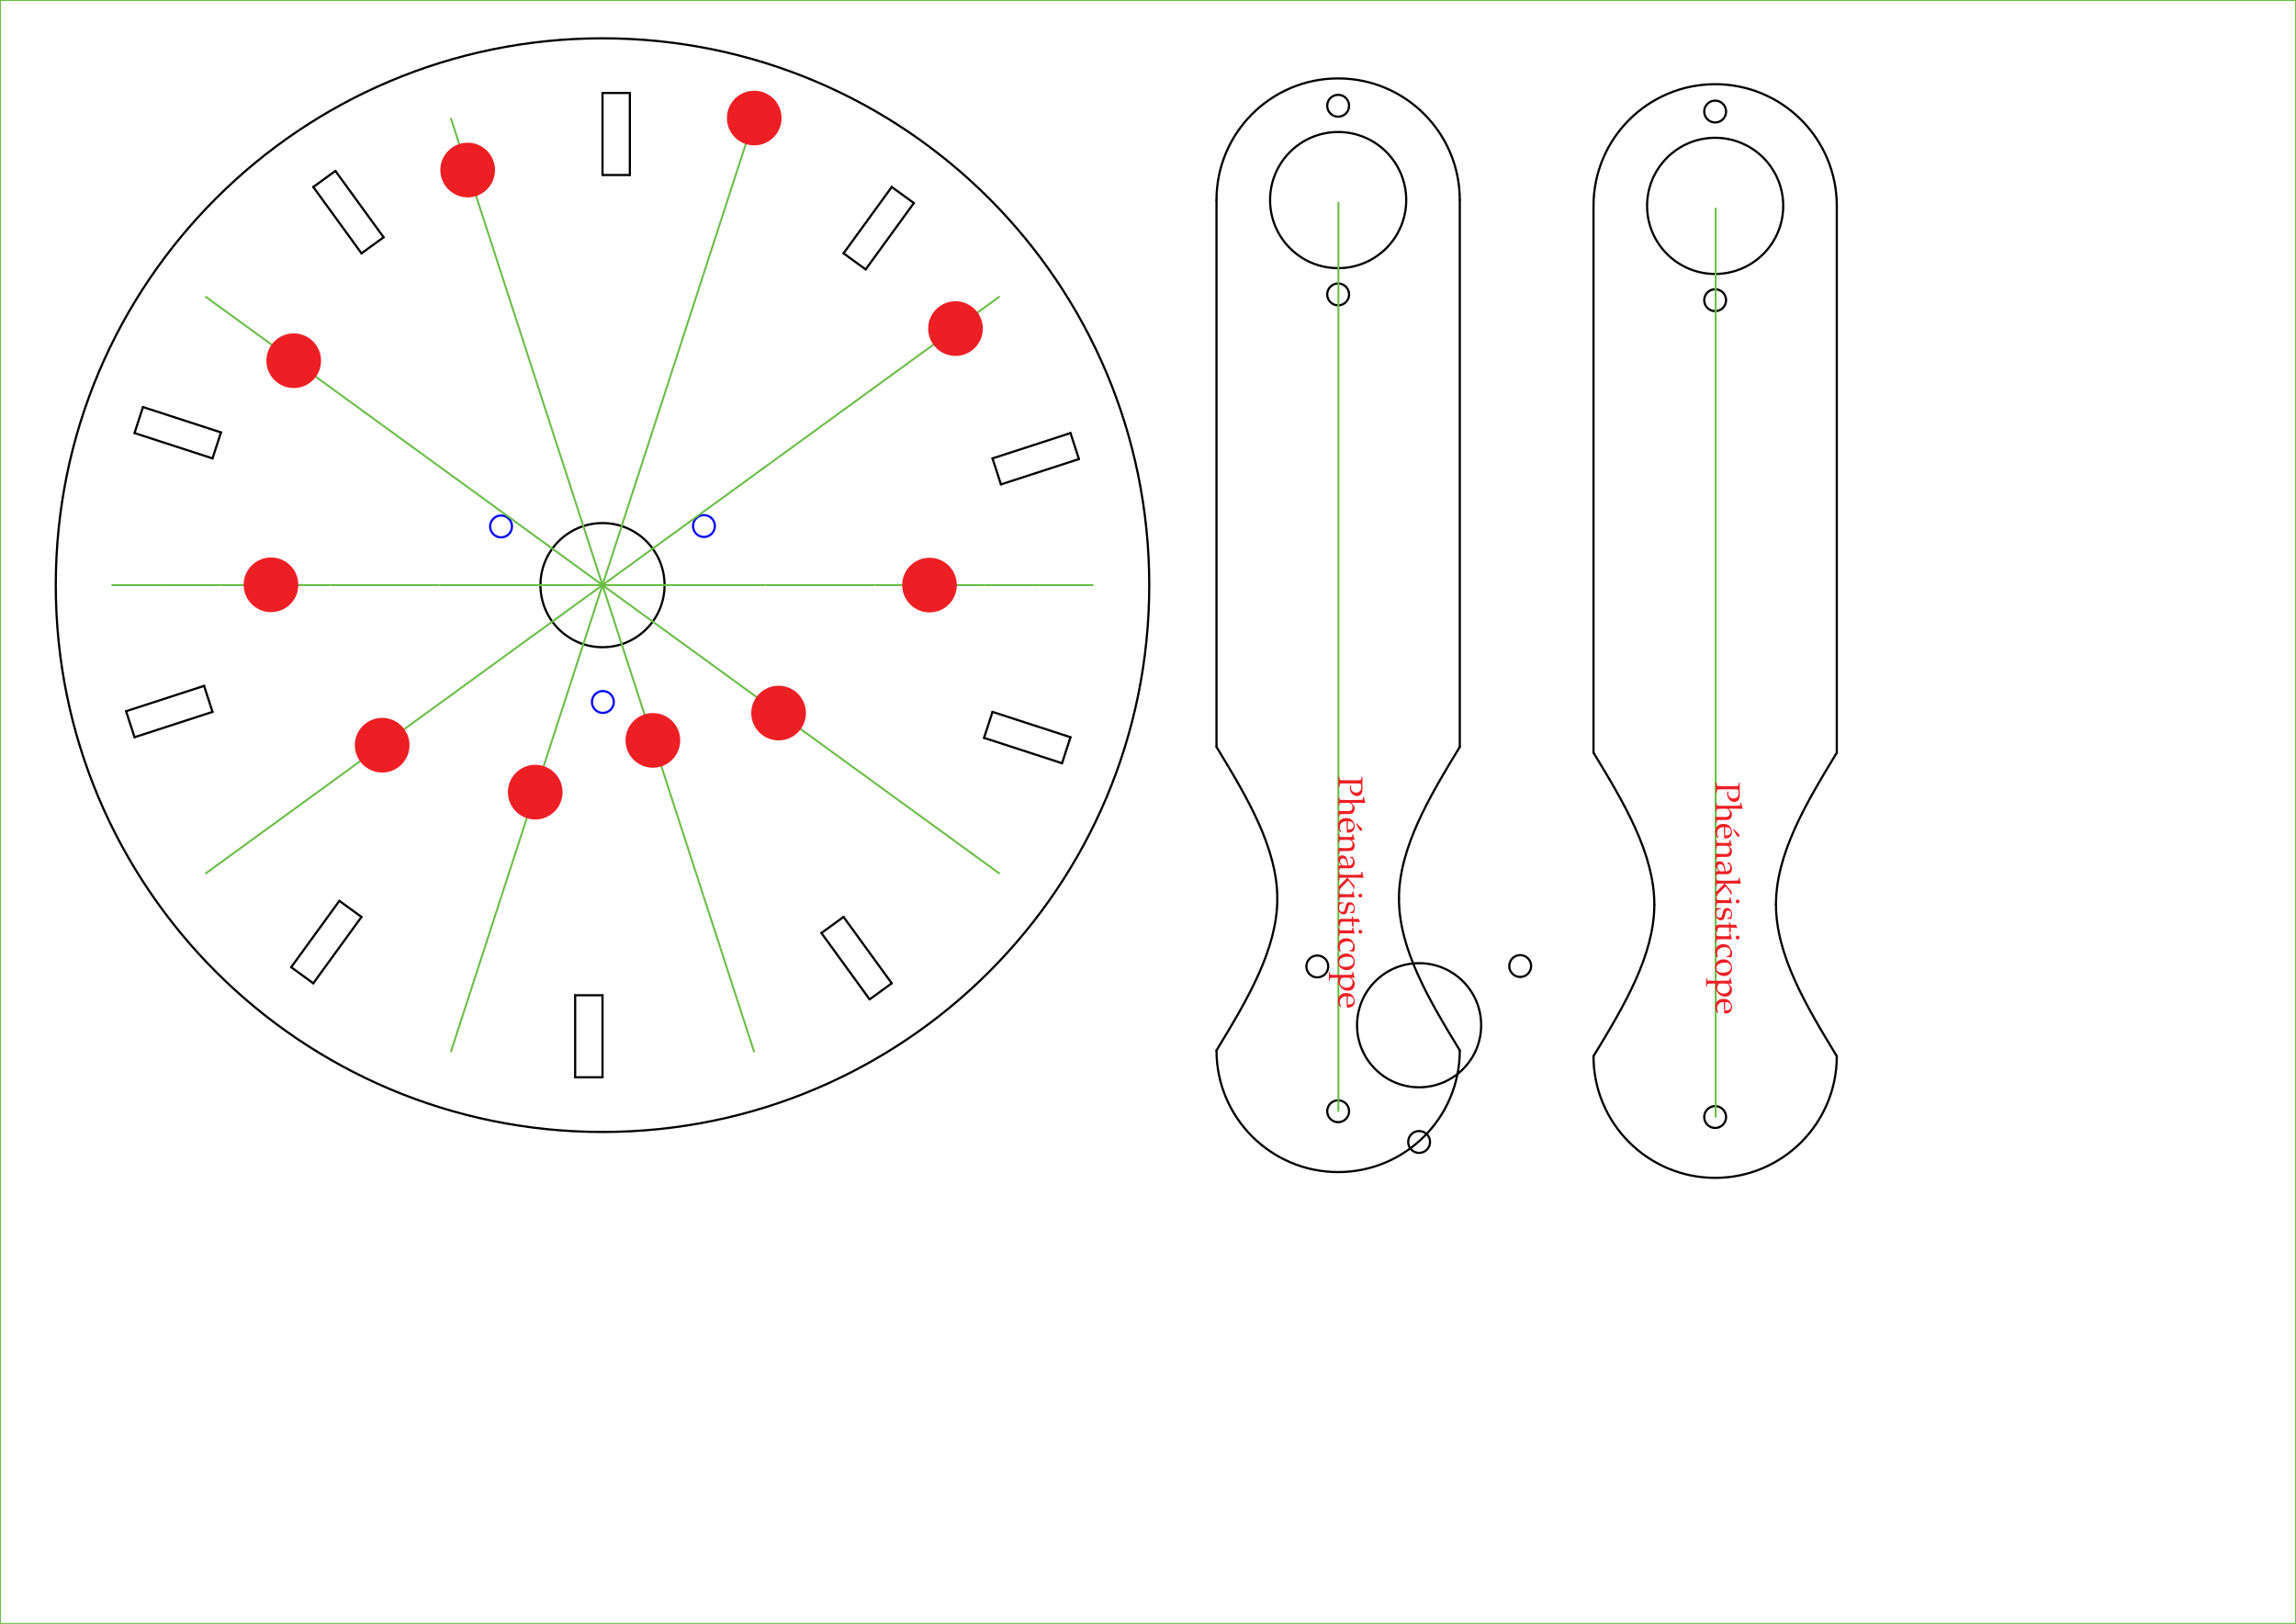 <?xml version="1.0" encoding="utf-8"?>
<!-- Generator: Adobe Illustrator 14.0.0, SVG Export Plug-In . SVG Version: 6.00 Build 43363)  -->
<!DOCTYPE svg PUBLIC "-//W3C//DTD SVG 1.1//EN" "http://www.w3.org/Graphics/SVG/1.1/DTD/svg11.dtd">
<svg version="1.1" id="Layer_1" xmlns="http://www.w3.org/2000/svg" xmlns:xlink="http://www.w3.org/1999/xlink" x="0px" y="0px"
	 width="1190.55px" height="841.89px" viewBox="0 0 1190.55 841.89" enable-background="new 0 0 1190.55 841.89"
	 xml:space="preserve">
<g id="Layer_2">
	
		<path fill="none" stroke="#000000" stroke-width="1.134" stroke-linecap="round" stroke-linejoin="round" stroke-miterlimit="10" d="
		M28.919,303.363c0,156.573,126.928,283.502,283.501,283.502s283.502-126.929,283.502-283.502
		c0-156.574-126.929-283.501-283.502-283.501S28.919,146.789,28.919,303.363"/>
	
		<path fill="none" stroke="#000000" stroke-width="1.134" stroke-linecap="round" stroke-linejoin="round" stroke-miterlimit="10" d="
		M280.243,303.363c0,17.771,14.406,32.178,32.177,32.178s32.177-14.407,32.177-32.178s-14.406-32.177-32.177-32.177
		S280.243,285.592,280.243,303.363"/>
	
		<line fill="none" stroke="#000000" stroke-width="1.134" stroke-linecap="round" stroke-linejoin="round" stroke-miterlimit="10" x1="162.447" y1="96.941" x2="173.914" y2="88.609"/>
	
		<line fill="none" stroke="#000000" stroke-width="1.134" stroke-linecap="round" stroke-linejoin="round" stroke-miterlimit="10" x1="69.757" y1="224.517" x2="74.137" y2="211.036"/>
	
		<line fill="none" stroke="#000000" stroke-width="1.134" stroke-linecap="round" stroke-linejoin="round" stroke-miterlimit="10" x1="69.757" y1="382.209" x2="65.377" y2="368.727"/>
	
		<line fill="none" stroke="#000000" stroke-width="1.134" stroke-linecap="round" stroke-linejoin="round" stroke-miterlimit="10" x1="162.447" y1="509.785" x2="150.978" y2="501.453"/>
	
		<line fill="none" stroke="#000000" stroke-width="1.134" stroke-linecap="round" stroke-linejoin="round" stroke-miterlimit="10" x1="312.421" y1="558.514" x2="298.246" y2="558.514"/>
	
		<line fill="none" stroke="#000000" stroke-width="1.134" stroke-linecap="round" stroke-linejoin="round" stroke-miterlimit="10" x1="462.395" y1="509.785" x2="450.927" y2="518.117"/>
	
		<line fill="none" stroke="#000000" stroke-width="1.134" stroke-linecap="round" stroke-linejoin="round" stroke-miterlimit="10" x1="555.084" y1="382.209" x2="550.704" y2="395.69"/>
	
		<line fill="none" stroke="#000000" stroke-width="1.134" stroke-linecap="round" stroke-linejoin="round" stroke-miterlimit="10" x1="555.084" y1="224.517" x2="559.464" y2="237.998"/>
	
		<line fill="none" stroke="#000000" stroke-width="1.134" stroke-linecap="round" stroke-linejoin="round" stroke-miterlimit="10" x1="462.395" y1="96.941" x2="473.863" y2="105.273"/>
	
		<line fill="none" stroke="#000000" stroke-width="1.134" stroke-linecap="round" stroke-linejoin="round" stroke-miterlimit="10" x1="312.421" y1="48.211" x2="326.596" y2="48.211"/>
	
		<line fill="none" stroke="#000000" stroke-width="1.134" stroke-linecap="round" stroke-linejoin="round" stroke-miterlimit="10" x1="312.421" y1="48.211" x2="312.421" y2="90.737"/>
	
		<line fill="none" stroke="#000000" stroke-width="1.134" stroke-linecap="round" stroke-linejoin="round" stroke-miterlimit="10" x1="312.421" y1="90.737" x2="326.596" y2="90.737"/>
	
		<line fill="none" stroke="#000000" stroke-width="1.134" stroke-linecap="round" stroke-linejoin="round" stroke-miterlimit="10" x1="326.596" y1="48.211" x2="326.596" y2="90.737"/>
	
		<line fill="none" stroke="#000000" stroke-width="1.134" stroke-linecap="round" stroke-linejoin="round" stroke-miterlimit="10" x1="462.395" y1="96.941" x2="437.399" y2="131.345"/>
	
		<line fill="none" stroke="#000000" stroke-width="1.134" stroke-linecap="round" stroke-linejoin="round" stroke-miterlimit="10" x1="437.399" y1="131.345" x2="448.867" y2="139.676"/>
	
		<line fill="none" stroke="#000000" stroke-width="1.134" stroke-linecap="round" stroke-linejoin="round" stroke-miterlimit="10" x1="473.863" y1="105.273" x2="448.867" y2="139.676"/>
	
		<line fill="none" stroke="#000000" stroke-width="1.134" stroke-linecap="round" stroke-linejoin="round" stroke-miterlimit="10" x1="555.084" y1="224.517" x2="514.64" y2="237.658"/>
	
		<line fill="none" stroke="#000000" stroke-width="1.134" stroke-linecap="round" stroke-linejoin="round" stroke-miterlimit="10" x1="514.64" y1="237.658" x2="519.021" y2="251.139"/>
	
		<line fill="none" stroke="#000000" stroke-width="1.134" stroke-linecap="round" stroke-linejoin="round" stroke-miterlimit="10" x1="559.464" y1="237.998" x2="519.021" y2="251.139"/>
	
		<line fill="none" stroke="#000000" stroke-width="1.134" stroke-linecap="round" stroke-linejoin="round" stroke-miterlimit="10" x1="555.084" y1="382.209" x2="514.64" y2="369.068"/>
	
		<line fill="none" stroke="#000000" stroke-width="1.134" stroke-linecap="round" stroke-linejoin="round" stroke-miterlimit="10" x1="514.64" y1="369.068" x2="510.26" y2="382.549"/>
	
		<line fill="none" stroke="#000000" stroke-width="1.134" stroke-linecap="round" stroke-linejoin="round" stroke-miterlimit="10" x1="550.704" y1="395.69" x2="510.26" y2="382.549"/>
	
		<line fill="none" stroke="#000000" stroke-width="1.134" stroke-linecap="round" stroke-linejoin="round" stroke-miterlimit="10" x1="462.395" y1="509.785" x2="437.399" y2="475.381"/>
	
		<line fill="none" stroke="#000000" stroke-width="1.134" stroke-linecap="round" stroke-linejoin="round" stroke-miterlimit="10" x1="437.399" y1="475.381" x2="425.931" y2="483.713"/>
	
		<line fill="none" stroke="#000000" stroke-width="1.134" stroke-linecap="round" stroke-linejoin="round" stroke-miterlimit="10" x1="450.927" y1="518.117" x2="425.931" y2="483.713"/>
	
		<line fill="none" stroke="#000000" stroke-width="1.134" stroke-linecap="round" stroke-linejoin="round" stroke-miterlimit="10" x1="312.421" y1="558.514" x2="312.421" y2="515.989"/>
	
		<line fill="none" stroke="#000000" stroke-width="1.134" stroke-linecap="round" stroke-linejoin="round" stroke-miterlimit="10" x1="312.421" y1="515.989" x2="298.246" y2="515.989"/>
	
		<line fill="none" stroke="#000000" stroke-width="1.134" stroke-linecap="round" stroke-linejoin="round" stroke-miterlimit="10" x1="298.246" y1="558.514" x2="298.246" y2="515.989"/>
	
		<line fill="none" stroke="#000000" stroke-width="1.134" stroke-linecap="round" stroke-linejoin="round" stroke-miterlimit="10" x1="162.447" y1="509.785" x2="187.442" y2="475.381"/>
	
		<line fill="none" stroke="#000000" stroke-width="1.134" stroke-linecap="round" stroke-linejoin="round" stroke-miterlimit="10" x1="187.442" y1="475.381" x2="175.974" y2="467.049"/>
	
		<line fill="none" stroke="#000000" stroke-width="1.134" stroke-linecap="round" stroke-linejoin="round" stroke-miterlimit="10" x1="150.978" y1="501.453" x2="175.974" y2="467.049"/>
	
		<line fill="none" stroke="#000000" stroke-width="1.134" stroke-linecap="round" stroke-linejoin="round" stroke-miterlimit="10" x1="69.757" y1="382.209" x2="110.201" y2="369.068"/>
	
		<line fill="none" stroke="#000000" stroke-width="1.134" stroke-linecap="round" stroke-linejoin="round" stroke-miterlimit="10" x1="110.201" y1="369.068" x2="105.821" y2="355.586"/>
	
		<line fill="none" stroke="#000000" stroke-width="1.134" stroke-linecap="round" stroke-linejoin="round" stroke-miterlimit="10" x1="65.377" y1="368.727" x2="105.821" y2="355.586"/>
	
		<line fill="none" stroke="#000000" stroke-width="1.134" stroke-linecap="round" stroke-linejoin="round" stroke-miterlimit="10" x1="69.757" y1="224.517" x2="110.201" y2="237.658"/>
	
		<line fill="none" stroke="#000000" stroke-width="1.134" stroke-linecap="round" stroke-linejoin="round" stroke-miterlimit="10" x1="110.201" y1="237.658" x2="114.581" y2="224.176"/>
	
		<line fill="none" stroke="#000000" stroke-width="1.134" stroke-linecap="round" stroke-linejoin="round" stroke-miterlimit="10" x1="74.137" y1="211.036" x2="114.581" y2="224.176"/>
	
		<line fill="none" stroke="#000000" stroke-width="1.134" stroke-linecap="round" stroke-linejoin="round" stroke-miterlimit="10" x1="162.447" y1="96.941" x2="187.442" y2="131.345"/>
	
		<line fill="none" stroke="#000000" stroke-width="1.134" stroke-linecap="round" stroke-linejoin="round" stroke-miterlimit="10" x1="187.442" y1="131.345" x2="198.91" y2="123.013"/>
	
		<line fill="none" stroke="#000000" stroke-width="1.134" stroke-linecap="round" stroke-linejoin="round" stroke-miterlimit="10" x1="173.914" y1="88.609" x2="198.91" y2="123.013"/>
	
		<path fill="none" stroke="#000000" stroke-width="1.134" stroke-linecap="round" stroke-linejoin="round" stroke-miterlimit="10" d="
		M688.2,576.118c0,3.132,2.539,5.67,5.67,5.67s5.67-2.538,5.67-5.67s-2.539-5.67-5.67-5.67S688.2,572.986,688.2,576.118"/>
	
		<path fill="none" stroke="#000000" stroke-width="1.134" stroke-linecap="round" stroke-linejoin="round" stroke-miterlimit="10" d="
		M688.2,152.637c0,3.131,2.539,5.67,5.67,5.67s5.67-2.539,5.67-5.67c0-3.132-2.539-5.67-5.67-5.67S688.2,149.505,688.2,152.637"/>
	
		<path fill="none" stroke="#000000" stroke-width="1.134" stroke-linecap="round" stroke-linejoin="round" stroke-miterlimit="10" d="
		M699.54,54.829c0,3.131-2.539,5.67-5.67,5.67s-5.67-2.539-5.67-5.67s2.539-5.67,5.67-5.67S699.54,51.698,699.54,54.829"/>
	
		<line fill="none" stroke="#000000" stroke-width="1.134" stroke-linecap="round" stroke-linejoin="round" stroke-miterlimit="10" x1="630.792" y1="103.733" x2="630.792" y2="387.235"/>
	
		<path fill="none" stroke="#000000" stroke-width="1.134" stroke-linecap="round" stroke-linejoin="round" stroke-miterlimit="10" d="
		M658.575,103.733c0,19.494,15.803,35.296,35.295,35.296c19.494,0,35.297-15.802,35.297-35.296
		c0-19.493-15.803-35.296-35.297-35.296C674.378,68.437,658.575,84.24,658.575,103.733"/>
	
		<path fill="none" stroke="#000000" stroke-width="1.134" stroke-linecap="round" stroke-linejoin="round" stroke-miterlimit="10" d="
		M756.95,103.733c0-34.837-28.242-63.079-63.08-63.079s-63.078,28.242-63.078,63.079"/>
	
		<line fill="none" stroke="#000000" stroke-width="1.134" stroke-linecap="round" stroke-linejoin="round" stroke-miterlimit="10" x1="756.95" y1="103.733" x2="756.95" y2="387.235"/>
	
		<path fill="none" stroke="#000000" stroke-width="1.134" stroke-linecap="round" stroke-linejoin="round" stroke-miterlimit="10" d="
		M756.95,387.235c-15.877,26.082-31.541,52.377-31.541,78.672"/>
	
		<path fill="none" stroke="#000000" stroke-width="1.134" stroke-linecap="round" stroke-linejoin="round" stroke-miterlimit="10" d="
		M725.409,465.907c0,26.295,15.664,52.589,31.541,78.672"/>
	
		<path fill="none" stroke="#000000" stroke-width="1.134" stroke-linecap="round" stroke-linejoin="round" stroke-miterlimit="10" d="
		M630.792,544.579c0,34.837,28.24,63.079,63.078,63.079s63.08-28.242,63.08-63.079"/>
	
		<path fill="none" stroke="#000000" stroke-width="1.134" stroke-linecap="round" stroke-linejoin="round" stroke-miterlimit="10" d="
		M630.792,387.235c15.875,26.082,31.539,52.377,31.539,78.672"/>
	
		<path fill="none" stroke="#000000" stroke-width="1.134" stroke-linecap="round" stroke-linejoin="round" stroke-miterlimit="10" d="
		M662.331,465.907c0,26.295-15.664,52.589-31.539,78.672"/>
	
		<path fill="none" stroke="#000000" stroke-width="1.134" stroke-linecap="round" stroke-linejoin="round" stroke-miterlimit="10" d="
		M883.692,579.118c0,3.132,2.539,5.67,5.67,5.67s5.67-2.538,5.67-5.67s-2.539-5.67-5.67-5.67S883.692,575.986,883.692,579.118"/>
	
		<path fill="none" stroke="#000000" stroke-width="1.134" stroke-linecap="round" stroke-linejoin="round" stroke-miterlimit="10" d="
		M883.692,155.637c0,3.131,2.539,5.67,5.67,5.67s5.67-2.539,5.67-5.67c0-3.132-2.539-5.67-5.67-5.67
		S883.692,152.505,883.692,155.637"/>
	
		<path fill="none" stroke="#000000" stroke-width="1.134" stroke-linecap="round" stroke-linejoin="round" stroke-miterlimit="10" d="
		M895.031,57.829c0,3.131-2.539,5.67-5.67,5.67s-5.67-2.539-5.67-5.67s2.539-5.67,5.67-5.67S895.031,54.698,895.031,57.829"/>
	
		<line fill="none" stroke="#000000" stroke-width="1.134" stroke-linecap="round" stroke-linejoin="round" stroke-miterlimit="10" x1="826.283" y1="106.733" x2="826.283" y2="390.235"/>
	
		<path fill="none" stroke="#000000" stroke-width="1.134" stroke-linecap="round" stroke-linejoin="round" stroke-miterlimit="10" d="
		M854.067,106.733c0,19.494,15.803,35.296,35.295,35.296c19.494,0,35.297-15.802,35.297-35.296
		c0-19.493-15.803-35.296-35.297-35.296C869.869,71.437,854.067,87.24,854.067,106.733"/>
	
		<path fill="none" stroke="#000000" stroke-width="1.134" stroke-linecap="round" stroke-linejoin="round" stroke-miterlimit="10" d="
		M952.442,106.733c0-34.837-28.242-63.079-63.08-63.079s-63.078,28.242-63.078,63.079"/>
	
		<line fill="none" stroke="#000000" stroke-width="1.134" stroke-linecap="round" stroke-linejoin="round" stroke-miterlimit="10" x1="952.442" y1="106.733" x2="952.442" y2="390.235"/>
	
		<path fill="none" stroke="#000000" stroke-width="1.134" stroke-linecap="round" stroke-linejoin="round" stroke-miterlimit="10" d="
		M952.442,390.235c-15.877,26.082-31.541,52.377-31.541,78.672"/>
	
		<path fill="none" stroke="#000000" stroke-width="1.134" stroke-linecap="round" stroke-linejoin="round" stroke-miterlimit="10" d="
		M920.901,468.907c0,26.295,15.664,52.589,31.541,78.672"/>
	
		<path fill="none" stroke="#000000" stroke-width="1.134" stroke-linecap="round" stroke-linejoin="round" stroke-miterlimit="10" d="
		M826.283,547.579c0,34.837,28.24,63.079,63.078,63.079s63.08-28.242,63.08-63.079"/>
	
		<path fill="none" stroke="#000000" stroke-width="1.134" stroke-linecap="round" stroke-linejoin="round" stroke-miterlimit="10" d="
		M826.283,390.235c15.875,26.082,31.539,52.377,31.539,78.672"/>
	
		<path fill="none" stroke="#000000" stroke-width="1.134" stroke-linecap="round" stroke-linejoin="round" stroke-miterlimit="10" d="
		M857.823,468.907c0,26.295-15.664,52.589-31.539,78.672"/>
	
		<path fill="none" stroke="#000000" stroke-width="1.134" stroke-linecap="round" stroke-linejoin="round" stroke-miterlimit="10" d="
		M782.601,500.837c0,3.131,2.539,5.67,5.67,5.67s5.67-2.539,5.67-5.67c0-3.132-2.539-5.67-5.67-5.67
		S782.601,497.706,782.601,500.837"/>
	
		<path fill="none" stroke="#000000" stroke-width="1.134" stroke-linecap="round" stroke-linejoin="round" stroke-miterlimit="10" d="
		M677.396,501.049c0,3.132,2.539,5.671,5.67,5.671s5.67-2.539,5.67-5.671s-2.539-5.67-5.67-5.67S677.396,497.917,677.396,501.049"/>
	
		<path fill="none" stroke="#000000" stroke-width="1.134" stroke-linecap="round" stroke-linejoin="round" stroke-miterlimit="10" d="
		M730.183,592.054c0,3.131,2.538,5.67,5.67,5.67c3.131,0,5.67-2.539,5.67-5.67c0-3.133-2.539-5.671-5.67-5.671
		C732.721,586.383,730.183,588.921,730.183,592.054"/>
	
		<path fill="none" stroke="#000000" stroke-width="1.134" stroke-linecap="round" stroke-linejoin="round" stroke-miterlimit="10" d="
		M703.675,531.526c0,17.771,14.406,32.178,32.178,32.178c17.771,0,32.177-14.407,32.177-32.178s-14.406-32.177-32.177-32.177
		C718.081,499.349,703.675,513.755,703.675,531.526"/>
	
		<path fill="none" stroke="#0000FF" stroke-width="1.134" stroke-linecap="round" stroke-linejoin="round" stroke-miterlimit="10" d="
		M359.353,272.719c0,3.131,2.539,5.67,5.67,5.67s5.67-2.539,5.67-5.67s-2.539-5.67-5.67-5.67S359.353,269.588,359.353,272.719"/>
	
		<path fill="none" stroke="#0000FF" stroke-width="1.134" stroke-linecap="round" stroke-linejoin="round" stroke-miterlimit="10" d="
		M254.148,272.932c0,3.132,2.539,5.67,5.67,5.67s5.67-2.539,5.67-5.67c0-3.131-2.539-5.67-5.67-5.67S254.148,269.8,254.148,272.932"
		/>
	
		<path fill="none" stroke="#0000FF" stroke-width="1.134" stroke-linecap="round" stroke-linejoin="round" stroke-miterlimit="10" d="
		M306.935,363.936c0,3.131,2.539,5.67,5.67,5.67s5.67-2.539,5.67-5.67c0-3.132-2.539-5.67-5.67-5.67
		S306.935,360.804,306.935,363.936"/>
</g>
<g id="Layer_4">
	<line fill="none" stroke="#69BD45" x1="382.332" y1="88.162" x2="391.092" y2="61.202"/>
	<line fill="none" stroke="#69BD45" x1="338.535" y1="222.957" x2="347.294" y2="195.997"/>
	<line fill="none" stroke="#69BD45" x1="347.294" y1="195.997" x2="356.054" y2="169.038"/>
	<line fill="none" stroke="#69BD45" x1="356.054" y1="169.038" x2="364.813" y2="142.079"/>
	<line fill="none" stroke="#69BD45" x1="364.813" y1="142.079" x2="373.573" y2="115.119"/>
	<line fill="none" stroke="#69BD45" x1="373.573" y1="115.119" x2="382.333" y2="88.16"/>
	<line fill="none" stroke="#69BD45" x1="277.537" y1="410.689" x2="286.296" y2="383.73"/>
	<line fill="none" stroke="#69BD45" x1="268.777" y1="437.648" x2="277.537" y2="410.689"/>
	<line fill="none" stroke="#69BD45" x1="260.018" y1="464.607" x2="268.777" y2="437.648"/>
	<line fill="none" stroke="#69BD45" x1="251.258" y1="491.566" x2="260.018" y2="464.607"/>
	<line fill="none" stroke="#69BD45" x1="242.498" y1="518.527" x2="251.258" y2="491.566"/>
	<line fill="none" stroke="#69BD45" x1="233.738" y1="545.486" x2="242.498" y2="518.527"/>
	<line fill="none" stroke="#69BD45" x1="338.535" y1="222.957" x2="312.421" y2="303.326"/>
	<line fill="none" stroke="#69BD45" x1="312.421" y1="303.326" x2="286.308" y2="383.696"/>
	<line fill="none" stroke="#69BD45" x1="495.46" y1="170.354" x2="518.393" y2="153.691"/>
	<line fill="none" stroke="#69BD45" x1="380.796" y1="253.662" x2="403.729" y2="237"/>
	<line fill="none" stroke="#69BD45" x1="403.729" y1="237" x2="426.663" y2="220.338"/>
	<line fill="none" stroke="#69BD45" x1="426.663" y1="220.338" x2="449.596" y2="203.677"/>
	<line fill="none" stroke="#69BD45" x1="449.596" y1="203.677" x2="472.53" y2="187.014"/>
	<line fill="none" stroke="#69BD45" x1="472.53" y1="187.014" x2="495.462" y2="170.354"/>
	<line fill="none" stroke="#69BD45" x1="221.102" y1="369.688" x2="244.035" y2="353.025"/>
	<line fill="none" stroke="#69BD45" x1="198.169" y1="386.349" x2="221.102" y2="369.688"/>
	<line fill="none" stroke="#69BD45" x1="175.236" y1="403.011" x2="198.169" y2="386.349"/>
	<line fill="none" stroke="#69BD45" x1="152.303" y1="419.672" x2="175.236" y2="403.011"/>
	<line fill="none" stroke="#69BD45" x1="129.369" y1="436.335" x2="152.303" y2="419.672"/>
	<line fill="none" stroke="#69BD45" x1="106.437" y1="452.996" x2="129.369" y2="436.335"/>
	<line fill="none" stroke="#69BD45" x1="380.796" y1="253.662" x2="312.43" y2="303.332"/>
	<line fill="none" stroke="#69BD45" x1="312.43" y1="303.332" x2="244.064" y2="353.004"/>
	<line fill="none" stroke="#69BD45" x1="538.671" y1="303.344" x2="567.019" y2="303.344"/>
	<line fill="none" stroke="#69BD45" x1="396.938" y1="303.344" x2="425.286" y2="303.344"/>
	<line fill="none" stroke="#69BD45" x1="425.286" y1="303.344" x2="453.633" y2="303.344"/>
	<line fill="none" stroke="#69BD45" x1="453.633" y1="303.344" x2="481.979" y2="303.344"/>
	<line fill="none" stroke="#69BD45" x1="481.979" y1="303.344" x2="510.327" y2="303.344"/>
	<line fill="none" stroke="#69BD45" x1="510.327" y1="303.344" x2="538.673" y2="303.345"/>
	<line fill="none" stroke="#69BD45" x1="199.545" y1="303.345" x2="227.892" y2="303.344"/>
	<line fill="none" stroke="#69BD45" x1="171.199" y1="303.344" x2="199.545" y2="303.345"/>
	<line fill="none" stroke="#69BD45" x1="142.853" y1="303.344" x2="171.199" y2="303.344"/>
	<line fill="none" stroke="#69BD45" x1="114.506" y1="303.344" x2="142.853" y2="303.344"/>
	<line fill="none" stroke="#69BD45" x1="86.158" y1="303.344" x2="114.506" y2="303.344"/>
	<line fill="none" stroke="#69BD45" x1="57.812" y1="303.344" x2="86.158" y2="303.344"/>
	<line fill="none" stroke="#69BD45" x1="396.938" y1="303.344" x2="312.435" y2="303.344"/>
	<line fill="none" stroke="#69BD45" x1="312.435" y1="303.344" x2="227.928" y2="303.344"/>
	<line fill="none" stroke="#69BD45" x1="495.46" y1="436.333" x2="518.394" y2="452.996"/>
	<line fill="none" stroke="#69BD45" x1="380.796" y1="353.025" x2="403.729" y2="369.688"/>
	<line fill="none" stroke="#69BD45" x1="403.729" y1="369.688" x2="426.663" y2="386.35"/>
	<line fill="none" stroke="#69BD45" x1="426.663" y1="386.35" x2="449.596" y2="403.012"/>
	<line fill="none" stroke="#69BD45" x1="449.596" y1="403.012" x2="472.53" y2="419.674"/>
	<line fill="none" stroke="#69BD45" x1="472.53" y1="419.674" x2="495.461" y2="436.335"/>
	<line fill="none" stroke="#69BD45" x1="221.101" y1="237.002" x2="244.035" y2="253.662"/>
	<line fill="none" stroke="#69BD45" x1="198.169" y1="220.34" x2="221.101" y2="237.002"/>
	<line fill="none" stroke="#69BD45" x1="175.236" y1="203.678" x2="198.169" y2="220.34"/>
	<line fill="none" stroke="#69BD45" x1="152.304" y1="187.016" x2="175.236" y2="203.678"/>
	<line fill="none" stroke="#69BD45" x1="129.369" y1="170.354" x2="152.304" y2="187.016"/>
	<line fill="none" stroke="#69BD45" x1="106.437" y1="153.691" x2="129.369" y2="170.354"/>
	<line fill="none" stroke="#69BD45" x1="380.796" y1="353.025" x2="312.431" y2="303.355"/>
	<line fill="none" stroke="#69BD45" x1="312.431" y1="303.355" x2="244.064" y2="253.684"/>
	<line fill="none" stroke="#69BD45" x1="382.332" y1="518.527" x2="391.092" y2="545.486"/>
	<line fill="none" stroke="#69BD45" x1="338.535" y1="383.73" x2="347.294" y2="410.69"/>
	<line fill="none" stroke="#69BD45" x1="347.294" y1="410.69" x2="356.054" y2="437.65"/>
	<line fill="none" stroke="#69BD45" x1="356.054" y1="437.65" x2="364.813" y2="464.609"/>
	<line fill="none" stroke="#69BD45" x1="364.813" y1="464.609" x2="373.573" y2="491.57"/>
	<line fill="none" stroke="#69BD45" x1="373.573" y1="491.57" x2="382.332" y2="518.529"/>
	<line fill="none" stroke="#69BD45" x1="277.535" y1="196" x2="286.296" y2="222.958"/>
	<line fill="none" stroke="#69BD45" x1="268.777" y1="169.041" x2="277.535" y2="196"/>
	<line fill="none" stroke="#69BD45" x1="260.018" y1="142.08" x2="268.777" y2="169.041"/>
	<line fill="none" stroke="#69BD45" x1="251.258" y1="115.121" x2="260.018" y2="142.08"/>
	<line fill="none" stroke="#69BD45" x1="242.498" y1="88.16" x2="251.258" y2="115.121"/>
	<line fill="none" stroke="#69BD45" x1="233.74" y1="61.201" x2="242.498" y2="88.16"/>
	<line fill="none" stroke="#69BD45" x1="338.535" y1="383.73" x2="312.421" y2="303.363"/>
	<line fill="none" stroke="#69BD45" x1="312.421" y1="303.363" x2="286.308" y2="222.992"/>
	<line fill="none" stroke="#69BD45" x1="693.998" y1="104.634" x2="693.998" y2="576.38"/>
	<line fill="none" stroke="#69BD45" x1="889.635" y1="107.675" x2="889.635" y2="579.421"/>
</g>
<g id="Layer_3">
	<circle fill="#ED1F24" cx="391.092" cy="61.202" r="14.173"/>
	<circle fill="#ED1F24" cx="495.46" cy="170.354" r="14.173"/>
	<circle fill="#ED1F24" cx="481.979" cy="303.333" r="14.174"/>
	<circle fill="#ED1F24" cx="403.729" cy="369.687" r="14.174"/>
	<circle fill="#ED1F24" cx="338.535" cy="383.859" r="14.174"/>
	<circle fill="#ED1F24" cx="277.537" cy="410.688" r="14.175"/>
	<circle fill="#ED1F24" cx="198.169" cy="386.348" r="14.174"/>
	<circle fill="#ED1F24" cx="140.513" cy="303.192" r="14.174"/>
	<circle fill="#ED1F24" cx="152.304" cy="187.014" r="14.174"/>
	<circle fill="#ED1F24" cx="242.498" cy="88.158" r="14.174"/>
	<g>
		<path fill="#ED1F24" d="M705.925,402.784h0.562c-0.035,1.178-0.054,2.108-0.054,2.795c0,0.457,0.007,0.943,0.019,1.459l0.044,1.38
			c0.006,0.152,0.009,0.293,0.009,0.422c0,0.933-0.103,1.664-0.308,2.197s-0.531,0.949-0.98,1.248
			c-0.447,0.299-0.959,0.448-1.533,0.448c-0.516,0-1.027-0.125-1.537-0.373c-0.511-0.25-0.942-0.611-1.297-1.086
			c-0.354-0.476-0.607-0.971-0.761-1.485c-0.104-0.352-0.158-0.75-0.158-1.195c0-0.375,0.041-0.778,0.123-1.213l0.659-0.185
			c-0.117,0.521-0.176,0.932-0.176,1.229c0,0.439,0.106,0.857,0.32,1.252c0.213,0.396,0.534,0.703,0.965,0.923
			c0.43,0.221,0.904,0.33,1.426,0.33c0.504,0,0.958-0.106,1.365-0.32c0.405-0.214,0.715-0.539,0.926-0.977
			c0.21-0.437,0.314-0.965,0.314-1.586c0-0.557-0.1-1.154-0.299-1.793c-0.621-0.053-1.594-0.079-2.918-0.079h-4.43
			c-0.797,0-1.573,0.009-2.329,0.026c-0.557,0.018-0.888,0.06-0.993,0.127c-0.104,0.067-0.183,0.176-0.232,0.325
			c-0.049,0.148-0.08,0.572-0.092,1.27h-0.562c0.047-1.084,0.07-1.881,0.07-2.391c0-0.199-0.023-1.116-0.07-2.751h0.562
			c0.012,0.69,0.043,1.112,0.092,1.266c0.051,0.152,0.119,0.258,0.207,0.316c0.116,0.069,0.4,0.114,0.853,0.132
			c0.123,0.006,0.955,0.018,2.496,0.035h4.069c0.797,0,1.575-0.009,2.338-0.026c0.557-0.018,0.887-0.06,0.987-0.127
			c0.104-0.067,0.181-0.176,0.229-0.325C705.883,403.904,705.913,403.481,705.925,402.784z"/>
		<path fill="#ED1F24" d="M693.998,413.295h0.492l0.009,0.826c0.006,0.129,0.028,0.227,0.065,0.294
			c0.038,0.067,0.087,0.119,0.146,0.154c0.117,0.063,0.325,0.103,0.624,0.113c0.076,0.007,0.918,0.026,2.524,0.062h4.548
			c0.979,0,1.989-0.019,3.033-0.053c0.702-0.023,1.097-0.057,1.179-0.098c0.059-0.028,0.1-0.075,0.123-0.141
			c0.041-0.088,0.062-0.492,0.062-1.213h0.521c0.164,1.324,0.369,2.244,0.614,2.76c0.035,0.076,0.054,0.135,0.054,0.176
			s-0.015,0.073-0.039,0.098c-0.027,0.022-0.063,0.034-0.11,0.034c-0.041,0-0.1-0.006-0.176-0.018l-0.29-0.009
			c-1.049-0.029-1.942-0.047-2.681-0.054l-1.371-0.018h-2.566c0.064,0.082,0.264,0.313,0.599,0.694
			c0.334,0.381,0.532,0.605,0.598,0.677c0.104,0.111,0.176,0.199,0.211,0.264c0.059,0.111,0.117,0.278,0.176,0.501
			c0.082,0.306,0.123,0.602,0.123,0.889c0,0.539-0.128,1.05-0.383,1.533c-0.255,0.482-0.576,0.819-0.964,1.006
			c-0.387,0.188-0.959,0.281-1.715,0.281h-1.549l-1.216,0.027c-0.756,0.018-1.182,0.025-1.274,0.025
			c-0.281,0.012-0.486,0.047-0.615,0.105c-0.061,0.023-0.107,0.059-0.146,0.105c-0.036,0.047-0.064,0.117-0.083,0.211
			c-0.006,0.035-0.015,0.34-0.025,0.914h-0.492c0.029-0.668,0.044-1.154,0.044-1.459c0-0.26-0.015-0.789-0.044-1.591
			c0.867,0.081,1.711,0.122,2.531,0.122h2.18c0.68,0,1.169-0.05,1.468-0.148s0.567-0.303,0.805-0.611
			c0.237-0.307,0.355-0.716,0.355-1.226c0-0.322-0.047-0.609-0.142-0.861s-0.234-0.482-0.422-0.694
			c-0.188-0.211-0.392-0.39-0.607-0.535c-0.104-0.07-0.231-0.117-0.383-0.142c-0.149-0.022-0.449-0.035-0.901-0.035h-1.029
			c-1.521,0.029-2.341,0.047-2.465,0.054c-0.293,0.012-0.507,0.047-0.642,0.104c-0.06,0.023-0.107,0.06-0.146,0.105
			c-0.036,0.047-0.064,0.117-0.083,0.211c-0.006,0.041-0.015,0.366-0.025,0.976h-0.492c0.041-1.043,0.062-1.764,0.062-2.162
			C694.06,415.208,694.039,414.456,693.998,413.295z"/>
		<path fill="#ED1F24" d="M695.361,431.419l-0.634-0.281c-0.252-0.404-0.419-0.701-0.501-0.889c-0.122-0.275-0.227-0.59-0.312-0.945
			c-0.084-0.354-0.127-0.727-0.127-1.119c0-0.773,0.161-1.473,0.482-2.1c0.322-0.625,0.805-1.111,1.446-1.459s1.394-0.52,2.254-0.52
			c0.674,0,1.281,0.092,1.824,0.275c0.541,0.186,0.941,0.395,1.199,0.629c0.188,0.17,0.401,0.434,0.646,0.791
			c0.242,0.357,0.436,0.711,0.575,1.062c0.193,0.463,0.29,0.965,0.29,1.504c0,0.656-0.149,1.248-0.448,1.777
			c-0.299,0.531-0.706,0.92-1.222,1.166s-1.099,0.369-1.749,0.369c-0.164,0-0.363-0.012-0.598-0.035
			c-0.082-0.424-0.136-0.801-0.158-1.137c-0.047-0.633-0.07-1.268-0.07-1.9v-2.824c-0.838,0.012-1.517,0.154-2.034,0.436
			c-0.52,0.277-0.9,0.66-1.146,1.15c-0.246,0.488-0.369,0.998-0.369,1.523c0,0.357,0.058,0.715,0.171,1.068
			c0.115,0.355,0.324,0.793,0.629,1.314L695.361,431.419z M698.964,425.785c-0.018,0.164-0.035,0.477-0.053,0.934
			c-0.029,0.875-0.044,1.479-0.044,1.807c0,0.779,0.015,1.295,0.044,1.541c0.14,0.006,0.248,0.01,0.324,0.01
			c0.923,0,1.601-0.189,2.032-0.564c0.434-0.375,0.648-0.877,0.648-1.506c0-0.664-0.237-1.197-0.71-1.604
			S699.987,425.791,698.964,425.785z M703.253,427.419v-0.738l2.603,2.523c0.233,0.229,0.378,0.393,0.431,0.496
			c0.053,0.102,0.079,0.219,0.079,0.348c0,0.217-0.065,0.393-0.198,0.527c-0.131,0.135-0.297,0.201-0.496,0.201
			c-0.129,0-0.248-0.039-0.354-0.119c-0.109-0.078-0.242-0.246-0.4-0.504L703.253,427.419z"/>
		<path fill="#ED1F24" d="M693.998,432.527h0.492l0.009,0.834c0.006,0.123,0.028,0.219,0.065,0.287
			c0.038,0.064,0.087,0.117,0.146,0.152c0.117,0.064,0.324,0.105,0.624,0.123c0.076,0,0.919,0.018,2.526,0.053h1.047
			c0.469,0,0.974-0.01,1.514-0.025c0.346-0.02,0.551-0.047,0.615-0.084c0.064-0.039,0.112-0.105,0.146-0.197
			c0.031-0.094,0.045-0.475,0.039-1.143h0.501c0.164,1.182,0.378,2.043,0.643,2.586c0.059,0.115,0.088,0.193,0.088,0.234
			s-0.016,0.072-0.044,0.098c-0.029,0.023-0.073,0.033-0.132,0.033c-0.041,0-0.089-0.002-0.142-0.008
			c-0.211-0.018-0.656-0.035-1.336-0.053l1.397,1.637c0.176,0.48,0.264,0.936,0.264,1.365c0,0.475-0.097,0.926-0.29,1.35
			c-0.193,0.426-0.438,0.746-0.73,0.961c-0.293,0.213-0.662,0.355-1.108,0.426c-0.264,0.041-1,0.062-2.208,0.062h-1.559
			c-0.762,0-1.28,0.02-1.557,0.061c-0.176,0.029-0.299,0.074-0.365,0.137c-0.067,0.061-0.109,0.156-0.128,0.285l-0.025,0.941h-0.492
			c0.041-0.574,0.062-1.053,0.062-1.434c0-0.328-0.021-0.873-0.062-1.635c1.447,0.082,2.361,0.123,2.742,0.123h1.477
			c0.92,0,1.523-0.035,1.812-0.105c0.393-0.1,0.709-0.326,0.948-0.678c0.24-0.354,0.36-0.777,0.36-1.277
			c0-0.439-0.104-0.842-0.312-1.207c-0.208-0.363-0.447-0.623-0.722-0.777c-0.271-0.156-0.731-0.234-1.377-0.234h-1.063
			c-1.525,0.035-2.351,0.053-2.475,0.053c-0.293,0.012-0.507,0.047-0.642,0.105c-0.054,0.023-0.101,0.059-0.138,0.105
			c-0.039,0.047-0.068,0.119-0.093,0.221c-0.006,0.033-0.015,0.355-0.026,0.965h-0.491c0.041-0.713,0.062-1.359,0.062-1.938
			C694.06,434.439,694.039,433.638,693.998,432.527z"/>
		<path fill="#ED1F24" d="M700.019,444.664l0.123-0.467c0.136,0.006,0.319,0.01,0.555,0.01c0.246,0,0.441-0.004,0.589-0.01
			c0.486,0.744,0.813,1.354,0.983,1.828c0.123,0.363,0.186,0.771,0.186,1.223c0,0.668-0.126,1.23-0.378,1.688
			c-0.252,0.459-0.612,0.799-1.081,1.021c-0.328,0.152-0.776,0.229-1.345,0.229l-1.608-0.035h-2.619
			c-0.281,0-0.482,0.023-0.605,0.07c-0.089,0.035-0.152,0.09-0.193,0.166c-0.035,0.059-0.059,0.182-0.07,0.369l-0.053,0.572H694
			c0.041-0.48,0.062-0.902,0.062-1.268c0-0.352-0.021-0.818-0.062-1.404l1.547,0.043c-0.901-1.195-1.41-1.904-1.524-2.127
			c-0.113-0.225-0.172-0.504-0.172-0.846c0-0.709,0.188-1.262,0.567-1.654c0.377-0.396,0.88-0.596,1.507-0.596
			c0.404,0,0.773,0.068,1.107,0.207s0.599,0.305,0.796,0.496c0.195,0.193,0.341,0.393,0.435,0.59
			c0.158,0.342,0.328,0.893,0.511,1.656c0.182,0.764,0.315,1.521,0.403,2.271c0.558,0.006,0.99-0.061,1.302-0.201
			c0.311-0.141,0.564-0.379,0.765-0.713s0.299-0.74,0.299-1.221c0-0.346-0.047-0.65-0.141-0.91c-0.095-0.262-0.173-0.42-0.237-0.479
			l-0.316-0.158C700.493,444.857,700.218,444.74,700.019,444.664z M698.639,448.697c-0.129-0.762-0.271-1.412-0.431-1.951
			s-0.322-0.92-0.492-1.143c-0.1-0.135-0.249-0.252-0.448-0.352c-0.293-0.152-0.617-0.229-0.976-0.229
			c-0.435,0-0.772,0.119-1.015,0.359c-0.244,0.24-0.365,0.574-0.365,1.002c0,0.395,0.113,0.779,0.338,1.164
			c0.227,0.383,0.564,0.768,1.016,1.146h2.373V448.697z"/>
		<path fill="#ED1F24" d="M693.998,452.099h0.51l0.009,0.826c0.007,0.129,0.028,0.229,0.065,0.293
			c0.039,0.068,0.087,0.119,0.146,0.154c0.116,0.064,0.325,0.104,0.624,0.115c0.076,0.006,0.916,0.025,2.521,0.061h3.646
			c0.979,0,1.987-0.018,3.03-0.053c0.703-0.023,1.095-0.055,1.177-0.096c0.06-0.029,0.101-0.076,0.123-0.141
			c0.041-0.088,0.062-0.492,0.062-1.213h0.518c0.164,1.324,0.369,2.244,0.615,2.76c0.035,0.076,0.053,0.135,0.053,0.176
			s-0.014,0.072-0.039,0.096c-0.026,0.023-0.062,0.035-0.109,0.035c-0.041,0-0.101-0.006-0.175-0.018l-0.291-0.008
			c-1.049-0.029-1.94-0.047-2.679-0.053l-1.371-0.02h-3.529l-0.054,0.098c0.192,0.311,0.536,0.76,1.027,1.346
			c0.334,0.393,1.142,1.273,2.425,2.645c-0.018,0.451-0.026,0.738-0.026,0.861c0,0.117,0.01,0.414,0.026,0.889h-0.492
			c-0.018-0.34-0.041-0.557-0.069-0.65c-0.041-0.129-0.177-0.373-0.404-0.73c-0.356-0.561-0.863-1.236-1.52-2.027l-0.712-0.896
			c-0.485,0.475-1.301,1.295-2.44,2.461c-0.896,0.879-1.419,1.406-1.568,1.586c-0.148,0.178-0.237,0.354-0.268,0.523
			c-0.03,0.168-0.045,0.434-0.045,0.791h-0.396c-0.084-0.436-0.16-0.801-0.229-1.102c-0.069-0.299-0.15-0.641-0.246-1.025
			c0.166-0.199,0.337-0.395,0.512-0.58c0.174-0.189,0.562-0.572,1.158-1.152c1.219-1.189,2.171-2.168,2.856-2.936l-0.044-0.098
			h-0.52c-1.522,0.029-2.347,0.047-2.47,0.055c-0.293,0.006-0.507,0.041-0.643,0.104c-0.053,0.023-0.099,0.061-0.136,0.105
			c-0.039,0.047-0.068,0.117-0.093,0.211c-0.006,0.041-0.015,0.365-0.026,0.975h-0.51c0.047-0.771,0.07-1.473,0.07-2.1
			C694.069,453.757,694.045,453.001,693.998,452.099z"/>
		<path fill="#ED1F24" d="M701.223,462.162h0.501c0.13,1.137,0.375,2.092,0.738,2.865l-0.141,0.193
			c-1.248-0.047-2.203-0.07-2.865-0.07h-1.6c-1.523,0.029-2.348,0.047-2.471,0.053c-0.293,0.006-0.507,0.039-0.642,0.098
			c-0.053,0.029-0.1,0.066-0.136,0.113c-0.039,0.047-0.069,0.117-0.094,0.211c-0.006,0.035-0.015,0.361-0.025,0.977h-0.492
			c0.041-0.891,0.062-1.604,0.062-2.137c0-0.469-0.021-1.236-0.062-2.303h0.492l0.009,0.836c0.006,0.123,0.028,0.217,0.064,0.285
			c0.039,0.066,0.088,0.119,0.146,0.154c0.117,0.064,0.325,0.105,0.624,0.123c0.076,0,0.917,0.018,2.522,0.053h1.547
			c0.873,0,1.392-0.029,1.556-0.088c0.088-0.035,0.154-0.1,0.197-0.189C701.201,463.244,701.223,462.853,701.223,462.162z
			 M706.373,464.306c0,0.275-0.097,0.51-0.29,0.699s-0.428,0.285-0.703,0.285c-0.27,0-0.501-0.096-0.694-0.289
			c-0.192-0.193-0.289-0.426-0.289-0.695c0-0.273,0.097-0.51,0.289-0.703c0.193-0.191,0.426-0.287,0.694-0.287
			c0.275,0,0.51,0.096,0.703,0.287C706.277,463.796,706.373,464.031,706.373,464.306z"/>
		<path fill="#ED1F24" d="M696.653,467.822v0.527c-0.341,0.006-0.609,0.023-0.81,0.053s-0.395,0.08-0.584,0.15
			c-0.19,0.07-0.352,0.178-0.483,0.324s-0.234,0.307-0.308,0.48c-0.074,0.172-0.122,0.348-0.146,0.525s-0.035,0.449-0.035,0.812
			c0,0.598,0.158,1.088,0.475,1.473c0.316,0.383,0.75,0.574,1.301,0.574c0.246,0,0.464-0.061,0.65-0.18
			c0.188-0.121,0.334-0.293,0.439-0.518c0.104-0.227,0.242-0.711,0.413-1.455c0.17-0.744,0.293-1.225,0.368-1.441
			c0.123-0.328,0.272-0.59,0.448-0.783c0.177-0.193,0.398-0.346,0.668-0.461c0.271-0.113,0.562-0.172,0.879-0.172
			c0.464,0,0.891,0.121,1.278,0.365c0.391,0.242,0.707,0.625,0.949,1.146c0.244,0.52,0.365,1.09,0.365,1.705
			c0,0.369-0.052,0.797-0.154,1.283c-0.102,0.484-0.229,0.883-0.382,1.188c-0.65-0.041-1.312-0.07-1.986-0.088v-0.502
			c0.428-0.029,0.709-0.062,0.844-0.102c0.136-0.037,0.255-0.09,0.36-0.152c0.104-0.064,0.219-0.176,0.338-0.334
			c0.121-0.158,0.229-0.363,0.321-0.611c0.094-0.25,0.141-0.555,0.141-0.918c0-0.516-0.151-0.932-0.457-1.244
			c-0.305-0.314-0.662-0.471-1.072-0.471c-0.229,0-0.425,0.045-0.589,0.137c-0.164,0.09-0.297,0.213-0.399,0.365
			s-0.194,0.365-0.276,0.641l-0.36,1.459c-0.188,0.738-0.349,1.246-0.482,1.525c-0.135,0.277-0.345,0.502-0.628,0.672
			c-0.285,0.17-0.626,0.256-1.024,0.256c-0.791,0-1.48-0.328-2.068-0.98c-0.591-0.654-0.885-1.527-0.885-2.623
			c0-0.504,0.076-1.176,0.229-2.014c0.088-0.463,0.148-0.711,0.185-0.746c0.019-0.023,0.048-0.035,0.089-0.035
			s0.091,0.006,0.148,0.018c0.252,0.053,0.498,0.088,0.738,0.105S695.891,467.81,696.653,467.822z"/>
		<path fill="#ED1F24" d="M700.889,475.039h0.369c0.224,0.586,0.422,1.051,0.599,1.396c1.395,0,2.284-0.018,2.672-0.053
			c0.211,0.609,0.437,1.105,0.677,1.486l-0.176,0.211c-0.486-0.064-1.56-0.135-3.217-0.211c-0.007,0.469-0.01,0.75-0.01,0.844
			c0,0.053,0.006,0.354,0.019,0.904c0.006,0.305,0.018,0.533,0.035,0.686l-0.062,0.062l-0.817-0.188
			c0.007-0.369,0.01-0.709,0.01-1.02s-0.003-0.74-0.01-1.291l-3.576-0.053c-0.873-0.018-1.396-0.012-1.564,0.018
			c-0.169,0.031-0.317,0.084-0.444,0.166c-0.125,0.082-0.227,0.189-0.303,0.322c-0.076,0.131-0.135,0.355-0.176,0.672
			c0,0.24,0.01,0.436,0.031,0.584c0.02,0.15,0.07,0.338,0.152,0.566l-0.343,0.105c-0.217-0.275-0.442-0.541-0.677-0.799
			c-0.082-0.225-0.136-0.434-0.163-0.625c-0.025-0.193-0.039-0.416-0.039-0.668c0-0.312,0.035-0.559,0.104-0.742
			c0.07-0.186,0.169-0.355,0.296-0.506c0.125-0.152,0.284-0.277,0.479-0.377c0.194-0.102,0.498-0.164,0.914-0.193
			c0.398,0.006,0.835,0.018,1.31,0.035c0.095,0.006,0.196,0.008,0.309,0.008h3.646v-0.359
			C700.933,475.73,700.918,475.402,700.889,475.039z"/>
		<path fill="#ED1F24" d="M701.223,480.9h0.501c0.13,1.137,0.375,2.092,0.738,2.865l-0.141,0.193
			c-1.248-0.047-2.203-0.07-2.865-0.07h-1.6c-1.523,0.029-2.348,0.047-2.471,0.053c-0.293,0.006-0.507,0.039-0.642,0.098
			c-0.053,0.029-0.1,0.066-0.136,0.113c-0.039,0.047-0.069,0.117-0.094,0.211c-0.006,0.035-0.015,0.361-0.025,0.977h-0.492
			c0.041-0.891,0.062-1.604,0.062-2.137c0-0.469-0.021-1.236-0.062-2.303h0.492l0.009,0.836c0.006,0.123,0.028,0.217,0.064,0.285
			c0.039,0.066,0.088,0.119,0.146,0.154c0.117,0.064,0.325,0.105,0.624,0.123c0.076,0,0.917,0.018,2.522,0.053h1.547
			c0.873,0,1.392-0.029,1.556-0.088c0.088-0.035,0.154-0.1,0.197-0.189C701.201,481.982,701.223,481.591,701.223,480.9z
			 M706.373,483.044c0,0.275-0.097,0.508-0.29,0.699c-0.193,0.189-0.428,0.285-0.703,0.285c-0.27,0-0.501-0.096-0.694-0.289
			c-0.192-0.193-0.289-0.426-0.289-0.695c0-0.275,0.097-0.51,0.289-0.703c0.193-0.191,0.426-0.289,0.694-0.289
			c0.275,0,0.51,0.098,0.703,0.289C706.277,482.535,706.373,482.769,706.373,483.044z"/>
		<path fill="#ED1F24" d="M695.009,493.373l-0.589-0.352c-0.217-0.404-0.375-0.805-0.475-1.199
			c-0.101-0.396-0.149-0.844-0.149-1.342c0-1.23,0.37-2.209,1.112-2.939c0.74-0.729,1.759-1.094,3.054-1.094
			c0.687,0,1.282,0.098,1.788,0.295c0.508,0.195,0.898,0.438,1.174,0.725c0.193,0.193,0.443,0.562,0.752,1.105
			c0.308,0.541,0.505,0.92,0.594,1.137c0.17,0.398,0.255,0.877,0.255,1.434c0,0.527-0.057,1.002-0.167,1.424
			c-0.07,0.27-0.188,0.539-0.353,0.809c-0.451-0.07-0.792-0.121-1.023-0.15c-0.23-0.027-0.651-0.064-1.262-0.111v-0.502
			c0.568-0.035,0.924-0.07,1.063-0.105c0.088-0.023,0.167-0.076,0.237-0.158c0.164-0.211,0.306-0.482,0.427-0.812
			c0.119-0.332,0.18-0.693,0.18-1.086c0-0.492-0.102-0.918-0.303-1.277c-0.203-0.361-0.523-0.641-0.963-0.84
			c-0.44-0.199-0.984-0.299-1.635-0.299c-0.798,0-1.519,0.141-2.162,0.422c-0.645,0.281-1.115,0.664-1.41,1.146
			c-0.297,0.484-0.444,1.023-0.444,1.621c0,0.299,0.036,0.59,0.11,0.875c0.072,0.283,0.212,0.648,0.417,1.094L695.009,493.373z"/>
		<path fill="#ED1F24" d="M698.041,494.33c1.312,0,2.383,0.418,3.213,1.252c0.828,0.836,1.243,1.906,1.243,3.213
			c0,1.23-0.387,2.232-1.16,3.006c-0.772,0.775-1.771,1.16-2.997,1.16c-0.854,0-1.638-0.199-2.347-0.598s-1.265-0.961-1.665-1.688
			c-0.402-0.727-0.604-1.525-0.604-2.398c0-0.68,0.114-1.256,0.344-1.729c0.229-0.471,0.516-0.854,0.86-1.146
			c0.346-0.291,0.7-0.516,1.063-0.668C696.632,494.464,697.315,494.33,698.041,494.33z M698.692,495.992
			c-0.722,0-1.453,0.119-2.197,0.359s-1.287,0.588-1.631,1.041c-0.342,0.455-0.515,0.949-0.515,1.482c0,0.68,0.271,1.248,0.81,1.705
			s1.368,0.686,2.486,0.686c0.933,0,1.735-0.137,2.413-0.41c0.677-0.271,1.154-0.619,1.433-1.041
			c0.279-0.422,0.418-0.887,0.418-1.396c0-0.721-0.261-1.307-0.782-1.754C700.604,496.214,699.793,495.992,698.692,495.992z"/>
		<path fill="#ED1F24" d="M701.232,503.875h0.51c0,0.105,0.023,0.328,0.075,0.668c0.049,0.34,0.135,0.719,0.254,1.135
			c0.121,0.416,0.235,0.73,0.348,0.939c0.035,0.064,0.053,0.117,0.053,0.158s-0.015,0.074-0.044,0.102
			c-0.028,0.025-0.079,0.039-0.148,0.039c-0.029,0-0.101-0.002-0.211-0.008c-0.17-0.012-0.325-0.018-0.466-0.018h-0.933
			c0.92,0.99,1.438,1.607,1.556,1.854c0.158,0.322,0.237,0.803,0.237,1.441c0,0.744-0.169,1.387-0.505,1.926
			c-0.338,0.539-0.773,0.93-1.311,1.172c-0.535,0.244-1.108,0.365-1.719,0.365c-0.369,0-0.718-0.043-1.046-0.127
			c-0.328-0.086-0.637-0.193-0.928-0.326c-0.289-0.131-0.557-0.277-0.799-0.439c-0.244-0.16-0.427-0.311-0.55-0.451
			c-0.076-0.082-0.252-0.295-0.527-0.639c-0.275-0.342-0.515-0.709-0.716-1.098c-0.203-0.391-0.327-0.66-0.374-0.812
			c-0.105-0.334-0.158-0.688-0.158-1.062c0-0.293,0.035-0.578,0.105-0.857c0.069-0.277,0.189-0.592,0.359-0.943h-1.396
			c-1.482,0.029-2.301,0.047-2.452,0.053c-0.287,0.006-0.498,0.041-0.633,0.105c-0.064,0.023-0.115,0.059-0.154,0.109
			c-0.037,0.049-0.065,0.121-0.083,0.215c-0.012,0.053-0.023,0.402-0.035,1.047h-0.501c0.029-0.732,0.044-1.703,0.044-2.91
			c0-0.668-0.015-1.18-0.044-1.537h0.501l0.009,0.834c0.006,0.123,0.027,0.219,0.066,0.285c0.037,0.068,0.086,0.119,0.145,0.154
			c0.117,0.062,0.325,0.104,0.624,0.123c0.076,0.006,0.914,0.021,2.515,0.053h3.12c1.014,0,2.054-0.012,3.119-0.035
			c1.066-0.023,1.647-0.049,1.745-0.074c0.097-0.027,0.17-0.068,0.22-0.127c0.051-0.059,0.084-0.135,0.102-0.229L701.232,503.875z
			 M695.809,506.89c-0.315,0.312-0.564,0.664-0.746,1.062c-0.183,0.398-0.272,0.818-0.272,1.258c0,0.533,0.133,1.018,0.4,1.453
			c0.266,0.438,0.681,0.783,1.242,1.037c0.562,0.256,1.176,0.383,1.837,0.383c0.64,0,1.193-0.121,1.666-0.365
			c0.472-0.242,0.826-0.586,1.062-1.031c0.238-0.443,0.356-0.895,0.356-1.346c0-0.334-0.065-0.664-0.198-0.988
			c-0.131-0.324-0.323-0.617-0.575-0.883c-0.252-0.264-0.492-0.438-0.721-0.525c-0.111-0.035-0.325-0.055-0.643-0.055H695.809
			L695.809,506.89z"/>
		<path fill="#ED1F24" d="M695.361,522.138l-0.634-0.279c-0.252-0.404-0.419-0.699-0.501-0.889
			c-0.122-0.273-0.227-0.592-0.312-0.943c-0.084-0.355-0.127-0.73-0.127-1.121c0-0.773,0.161-1.475,0.482-2.1
			c0.322-0.627,0.805-1.111,1.446-1.459s1.394-0.52,2.254-0.52c0.674,0,1.281,0.094,1.824,0.275
			c0.541,0.188,0.941,0.396,1.199,0.631c0.188,0.17,0.401,0.434,0.646,0.791c0.242,0.355,0.436,0.711,0.575,1.061
			c0.193,0.463,0.29,0.965,0.29,1.504c0,0.656-0.149,1.248-0.448,1.779c-0.299,0.529-0.706,0.918-1.222,1.164
			s-1.099,0.369-1.749,0.369c-0.164,0-0.363-0.012-0.598-0.035c-0.082-0.422-0.136-0.801-0.158-1.135
			c-0.047-0.635-0.07-1.268-0.07-1.902v-2.824c-0.838,0.014-1.517,0.156-2.034,0.438c-0.52,0.275-0.9,0.658-1.146,1.148
			c-0.246,0.488-0.369,0.998-0.369,1.525c0,0.357,0.058,0.713,0.171,1.068c0.115,0.354,0.324,0.791,0.629,1.312L695.361,522.138z
			 M698.964,516.505c-0.018,0.164-0.035,0.475-0.053,0.936c-0.029,0.875-0.044,1.477-0.044,1.805c0,0.781,0.015,1.295,0.044,1.541
			c0.14,0.006,0.248,0.01,0.324,0.01c0.923,0,1.601-0.189,2.032-0.564c0.433-0.375,0.648-0.877,0.648-1.506
			c0-0.664-0.237-1.197-0.71-1.604C700.735,516.716,699.987,516.511,698.964,516.505z"/>
	</g>
	<g>
		<path fill="#ED1F24" d="M901.563,405.825h0.562c-0.035,1.178-0.053,2.108-0.053,2.795c0,0.457,0.006,0.943,0.018,1.459l0.044,1.38
			c0.006,0.152,0.01,0.293,0.01,0.422c0,0.933-0.104,1.664-0.309,2.197s-0.531,0.949-0.98,1.248
			c-0.446,0.299-0.959,0.448-1.532,0.448c-0.517,0-1.028-0.125-1.538-0.373c-0.51-0.25-0.942-0.611-1.296-1.086
			c-0.355-0.476-0.608-0.971-0.761-1.485c-0.105-0.352-0.158-0.75-0.158-1.195c0-0.375,0.041-0.778,0.123-1.213l0.658-0.185
			c-0.117,0.521-0.176,0.932-0.176,1.229c0,0.439,0.107,0.857,0.32,1.252c0.213,0.396,0.535,0.703,0.965,0.923
			c0.43,0.221,0.905,0.33,1.426,0.33c0.504,0,0.958-0.106,1.365-0.32c0.406-0.214,0.715-0.539,0.926-0.977
			c0.21-0.437,0.315-0.965,0.315-1.586c0-0.557-0.101-1.154-0.299-1.793c-0.621-0.053-1.595-0.079-2.919-0.079h-4.43
			c-0.797,0-1.572,0.009-2.329,0.026c-0.557,0.018-0.888,0.06-0.993,0.127c-0.104,0.067-0.183,0.176-0.232,0.325
			c-0.049,0.148-0.08,0.572-0.092,1.27h-0.562c0.047-1.084,0.07-1.881,0.07-2.391c0-0.199-0.023-1.116-0.07-2.751h0.562
			c0.012,0.69,0.043,1.112,0.092,1.266c0.051,0.152,0.119,0.258,0.207,0.316c0.117,0.069,0.4,0.114,0.854,0.132
			c0.122,0.006,0.954,0.018,2.495,0.035h4.069c0.797,0,1.576-0.009,2.338-0.026c0.557-0.018,0.887-0.06,0.988-0.127
			c0.104-0.067,0.18-0.176,0.229-0.325C901.52,406.945,901.55,406.522,901.563,405.825z"/>
		<path fill="#ED1F24" d="M889.635,416.336h0.492l0.009,0.826c0.006,0.129,0.028,0.227,0.065,0.294
			c0.039,0.067,0.087,0.119,0.146,0.154c0.117,0.063,0.325,0.103,0.624,0.113c0.076,0.007,0.918,0.026,2.524,0.062h4.548
			c0.979,0,1.99-0.019,3.033-0.053c0.703-0.023,1.097-0.057,1.179-0.098c0.06-0.028,0.101-0.076,0.123-0.141
			c0.041-0.088,0.062-0.492,0.062-1.213h0.521c0.164,1.324,0.369,2.244,0.615,2.76c0.035,0.076,0.053,0.135,0.053,0.176
			s-0.014,0.073-0.039,0.098c-0.026,0.022-0.062,0.034-0.11,0.034c-0.041,0-0.1-0.006-0.176-0.018l-0.29-0.009
			c-1.049-0.029-1.941-0.047-2.681-0.054l-1.371-0.018h-2.566c0.064,0.082,0.265,0.313,0.599,0.694s0.533,0.605,0.598,0.677
			c0.105,0.111,0.177,0.199,0.211,0.264c0.06,0.111,0.117,0.278,0.177,0.501c0.082,0.305,0.123,0.602,0.123,0.889
			c0,0.539-0.129,1.049-0.384,1.533c-0.255,0.482-0.575,0.818-0.964,1.006c-0.387,0.188-0.959,0.281-1.715,0.281h-1.549
			l-1.215,0.025c-0.756,0.018-1.183,0.027-1.275,0.027c-0.281,0.012-0.486,0.047-0.615,0.104c-0.06,0.023-0.106,0.061-0.146,0.105
			c-0.037,0.047-0.065,0.117-0.083,0.211c-0.006,0.035-0.016,0.34-0.026,0.914h-0.492c0.029-0.668,0.044-1.154,0.044-1.459
			c0-0.258-0.015-0.787-0.044-1.592c0.867,0.082,1.711,0.123,2.531,0.123h2.18c0.681,0,1.169-0.049,1.469-0.148
			c0.299-0.1,0.566-0.303,0.804-0.611c0.238-0.307,0.355-0.715,0.355-1.225c0-0.323-0.047-0.61-0.142-0.862
			c-0.094-0.252-0.233-0.483-0.422-0.694s-0.392-0.39-0.607-0.535c-0.104-0.07-0.231-0.117-0.383-0.142
			c-0.148-0.022-0.448-0.035-0.901-0.035h-1.029c-1.521,0.029-2.34,0.047-2.464,0.054c-0.293,0.012-0.507,0.047-0.643,0.104
			c-0.06,0.023-0.106,0.06-0.146,0.105c-0.037,0.047-0.065,0.116-0.083,0.211c-0.006,0.041-0.016,0.366-0.026,0.976h-0.492
			c0.041-1.043,0.062-1.764,0.062-2.162C889.697,418.25,889.676,417.497,889.635,416.336z"/>
		<path fill="#ED1F24" d="M890.997,434.46l-0.633-0.281c-0.252-0.404-0.419-0.701-0.501-0.889c-0.123-0.275-0.228-0.59-0.312-0.945
			c-0.084-0.354-0.127-0.727-0.127-1.119c0-0.773,0.161-1.473,0.483-2.1c0.321-0.625,0.804-1.111,1.446-1.459
			c0.641-0.348,1.393-0.521,2.254-0.521c0.674,0,1.28,0.094,1.823,0.277c0.541,0.186,0.941,0.395,1.199,0.629
			c0.188,0.17,0.402,0.434,0.646,0.791c0.242,0.357,0.436,0.711,0.575,1.062c0.193,0.463,0.29,0.965,0.29,1.504
			c0,0.654-0.148,1.248-0.447,1.777c-0.3,0.531-0.706,0.92-1.223,1.166c-0.516,0.246-1.099,0.369-1.749,0.369
			c-0.164,0-0.362-0.012-0.598-0.035c-0.082-0.424-0.135-0.801-0.158-1.137c-0.047-0.633-0.07-1.268-0.07-1.9v-2.824
			c-0.838,0.012-1.517,0.154-2.034,0.436c-0.52,0.277-0.9,0.66-1.146,1.15c-0.246,0.488-0.369,0.998-0.369,1.523
			c0,0.357,0.059,0.713,0.171,1.068c0.115,0.354,0.324,0.793,0.63,1.312L890.997,434.46z M894.602,428.826
			c-0.019,0.164-0.035,0.477-0.054,0.934c-0.028,0.875-0.044,1.479-0.044,1.807c0,0.779,0.016,1.295,0.044,1.541
			c0.14,0.006,0.248,0.01,0.324,0.01c0.923,0,1.601-0.189,2.033-0.564s0.647-0.877,0.647-1.506c0-0.664-0.236-1.197-0.71-1.604
			C896.37,429.037,895.623,428.832,894.602,428.826z M898.89,430.46v-0.738l2.603,2.523c0.234,0.229,0.378,0.393,0.431,0.496
			c0.054,0.102,0.079,0.219,0.079,0.348c0,0.217-0.064,0.393-0.198,0.527c-0.131,0.135-0.297,0.201-0.495,0.201
			c-0.13,0-0.248-0.039-0.355-0.119c-0.109-0.078-0.242-0.246-0.4-0.504L898.89,430.46z"/>
		<path fill="#ED1F24" d="M889.635,435.568h0.492l0.009,0.834c0.006,0.123,0.028,0.217,0.065,0.285
			c0.039,0.066,0.087,0.119,0.146,0.154c0.117,0.064,0.324,0.105,0.624,0.123c0.076,0,0.919,0.018,2.526,0.053h1.047
			c0.469,0,0.974-0.01,1.514-0.027c0.347-0.018,0.552-0.045,0.615-0.084c0.065-0.037,0.113-0.104,0.146-0.197
			c0.03-0.094,0.045-0.475,0.038-1.141h0.502c0.164,1.18,0.378,2.043,0.642,2.584c0.06,0.117,0.088,0.195,0.088,0.236
			s-0.015,0.072-0.044,0.096s-0.073,0.035-0.132,0.035c-0.041,0-0.088-0.002-0.142-0.008c-0.211-0.018-0.655-0.035-1.336-0.053
			l1.397,1.637c0.176,0.48,0.264,0.936,0.264,1.365c0,0.475-0.097,0.926-0.29,1.35c-0.192,0.426-0.438,0.746-0.729,0.961
			c-0.293,0.213-0.663,0.355-1.109,0.426c-0.264,0.041-1,0.062-2.208,0.062h-1.558c-0.763,0-1.281,0.02-1.558,0.061
			c-0.176,0.029-0.299,0.074-0.364,0.137c-0.068,0.061-0.11,0.156-0.128,0.285l-0.026,0.941h-0.492
			c0.041-0.574,0.062-1.053,0.062-1.434c0-0.328-0.021-0.873-0.062-1.635c1.447,0.082,2.361,0.123,2.742,0.123h1.478
			c0.92,0,1.522-0.035,1.811-0.105c0.393-0.1,0.709-0.326,0.949-0.678c0.239-0.354,0.359-0.777,0.359-1.277
			c0-0.439-0.104-0.842-0.312-1.207c-0.208-0.363-0.448-0.623-0.722-0.779c-0.272-0.154-0.732-0.232-1.378-0.232h-1.063
			c-1.525,0.035-2.35,0.053-2.475,0.053c-0.293,0.012-0.507,0.047-0.642,0.105c-0.053,0.023-0.1,0.059-0.137,0.105
			c-0.039,0.047-0.069,0.119-0.093,0.219c-0.007,0.035-0.016,0.357-0.026,0.967h-0.492c0.041-0.715,0.062-1.361,0.062-1.939
			C889.697,437.48,889.676,436.679,889.635,435.568z"/>
		<path fill="#ED1F24" d="M895.656,447.705l0.123-0.467c0.135,0.006,0.318,0.01,0.554,0.01c0.246,0,0.442-0.004,0.589-0.01
			c0.486,0.744,0.814,1.354,0.984,1.828c0.123,0.363,0.185,0.771,0.185,1.223c0,0.668-0.126,1.23-0.378,1.688
			c-0.252,0.459-0.612,0.799-1.081,1.021c-0.328,0.152-0.775,0.229-1.345,0.229l-1.608-0.035h-2.619c-0.28,0-0.482,0.023-0.605,0.07
			c-0.088,0.035-0.152,0.09-0.193,0.166c-0.035,0.059-0.059,0.182-0.069,0.369l-0.054,0.572h-0.501
			c0.041-0.48,0.062-0.902,0.062-1.268c0-0.352-0.021-0.818-0.062-1.404l1.548,0.043c-0.902-1.195-1.41-1.904-1.525-2.127
			c-0.113-0.225-0.171-0.506-0.171-0.846c0-0.709,0.188-1.262,0.566-1.654c0.378-0.396,0.88-0.596,1.507-0.596
			c0.404,0,0.773,0.068,1.107,0.207s0.6,0.305,0.796,0.496c0.195,0.193,0.341,0.393,0.436,0.59c0.157,0.342,0.327,0.893,0.51,1.656
			c0.182,0.764,0.315,1.521,0.404,2.271c0.557,0.006,0.989-0.061,1.301-0.201c0.311-0.141,0.565-0.379,0.765-0.713
			c0.2-0.334,0.299-0.74,0.299-1.221c0-0.346-0.047-0.65-0.141-0.91c-0.094-0.262-0.173-0.42-0.237-0.479l-0.315-0.158
			C896.13,447.898,895.854,447.781,895.656,447.705z M894.276,451.738c-0.129-0.762-0.272-1.412-0.432-1.951
			s-0.322-0.92-0.492-1.143c-0.1-0.135-0.248-0.252-0.447-0.352c-0.293-0.152-0.618-0.229-0.977-0.229
			c-0.434,0-0.771,0.119-1.015,0.359c-0.244,0.24-0.365,0.574-0.365,1.002c0,0.395,0.113,0.779,0.338,1.164
			c0.228,0.383,0.564,0.768,1.017,1.146h2.373V451.738z"/>
		<path fill="#ED1F24" d="M889.635,455.14h0.51l0.01,0.826c0.006,0.129,0.027,0.229,0.064,0.293
			c0.039,0.068,0.087,0.119,0.146,0.154c0.115,0.064,0.324,0.104,0.624,0.115c0.075,0.006,0.916,0.025,2.52,0.061h3.646
			c0.978,0,1.987-0.018,3.03-0.053c0.702-0.023,1.095-0.055,1.177-0.096c0.059-0.029,0.1-0.076,0.123-0.141
			c0.041-0.088,0.062-0.492,0.062-1.213h0.519c0.163,1.324,0.368,2.244,0.614,2.76c0.035,0.076,0.054,0.135,0.054,0.176
			s-0.015,0.072-0.039,0.096c-0.027,0.023-0.063,0.035-0.11,0.035c-0.041,0-0.1-0.006-0.175-0.018l-0.291-0.008
			c-1.048-0.029-1.94-0.047-2.678-0.053l-1.371-0.02h-3.53l-0.053,0.098c0.191,0.311,0.536,0.76,1.026,1.346
			c0.334,0.393,1.143,1.271,2.425,2.645c-0.018,0.451-0.026,0.738-0.026,0.861c0,0.117,0.01,0.414,0.026,0.889h-0.491
			c-0.019-0.34-0.041-0.557-0.07-0.65c-0.041-0.129-0.176-0.373-0.404-0.73c-0.356-0.561-0.862-1.236-1.52-2.027l-0.711-0.896
			c-0.486,0.475-1.302,1.295-2.441,2.461c-0.896,0.879-1.419,1.406-1.567,1.586c-0.149,0.178-0.238,0.354-0.269,0.523
			c-0.03,0.168-0.045,0.434-0.045,0.791h-0.395c-0.084-0.436-0.16-0.801-0.229-1.102c-0.068-0.299-0.15-0.641-0.246-1.025
			c0.166-0.199,0.337-0.395,0.512-0.58c0.175-0.189,0.562-0.572,1.158-1.152c1.22-1.189,2.172-2.168,2.856-2.936l-0.044-0.098h-0.52
			c-1.522,0.029-2.347,0.047-2.47,0.055c-0.293,0.006-0.507,0.041-0.642,0.104c-0.053,0.023-0.1,0.061-0.137,0.105
			c-0.039,0.047-0.068,0.117-0.093,0.211c-0.006,0.041-0.015,0.365-0.025,0.975h-0.511c0.047-0.771,0.07-1.473,0.07-2.1
			C889.705,456.798,889.682,456.042,889.635,455.14z"/>
		<path fill="#ED1F24" d="M896.86,465.203h0.501c0.129,1.137,0.375,2.092,0.737,2.865l-0.141,0.193
			c-1.248-0.047-2.203-0.07-2.865-0.07h-1.6c-1.523,0.029-2.348,0.047-2.471,0.053c-0.293,0.006-0.507,0.039-0.642,0.098
			c-0.053,0.029-0.099,0.066-0.136,0.113c-0.039,0.047-0.069,0.117-0.093,0.211c-0.007,0.035-0.016,0.361-0.026,0.977h-0.492
			c0.041-0.891,0.062-1.604,0.062-2.137c0-0.469-0.021-1.236-0.062-2.303h0.492l0.009,0.836c0.006,0.123,0.028,0.217,0.065,0.285
			c0.039,0.066,0.087,0.119,0.146,0.154c0.117,0.064,0.325,0.105,0.624,0.123c0.076,0,0.917,0.018,2.522,0.053h1.547
			c0.873,0,1.392-0.029,1.556-0.088c0.088-0.035,0.154-0.1,0.197-0.189C896.838,466.285,896.86,465.894,896.86,465.203z
			 M902.01,467.347c0,0.275-0.097,0.51-0.29,0.699c-0.192,0.189-0.428,0.285-0.702,0.285c-0.271,0-0.502-0.096-0.694-0.289
			c-0.193-0.193-0.29-0.426-0.29-0.695c0-0.273,0.097-0.51,0.29-0.703c0.192-0.191,0.425-0.287,0.694-0.287
			c0.274,0,0.51,0.096,0.702,0.287C901.913,466.837,902.01,467.072,902.01,467.347z"/>
		<path fill="#ED1F24" d="M892.289,470.863v0.527c-0.34,0.006-0.609,0.023-0.809,0.053c-0.2,0.029-0.396,0.08-0.584,0.15
			c-0.191,0.07-0.353,0.178-0.484,0.324c-0.131,0.146-0.234,0.307-0.307,0.48c-0.074,0.172-0.123,0.348-0.146,0.525
			s-0.035,0.449-0.035,0.812c0,0.598,0.158,1.088,0.475,1.473c0.316,0.383,0.75,0.574,1.302,0.574c0.246,0,0.463-0.061,0.649-0.18
			c0.188-0.121,0.334-0.293,0.439-0.518c0.105-0.227,0.243-0.711,0.413-1.455s0.293-1.225,0.369-1.441
			c0.123-0.328,0.271-0.59,0.448-0.783c0.176-0.193,0.397-0.346,0.668-0.461c0.27-0.113,0.562-0.172,0.879-0.172
			c0.463,0,0.89,0.121,1.277,0.365c0.392,0.242,0.707,0.625,0.949,1.146c0.244,0.52,0.365,1.09,0.365,1.705
			c0,0.369-0.051,0.797-0.154,1.283c-0.102,0.484-0.229,0.883-0.382,1.188c-0.649-0.041-1.312-0.07-1.986-0.088v-0.502
			c0.429-0.029,0.709-0.062,0.845-0.102c0.135-0.037,0.255-0.09,0.359-0.152c0.105-0.064,0.219-0.176,0.338-0.334
			c0.121-0.158,0.229-0.363,0.321-0.611c0.094-0.25,0.142-0.555,0.142-0.918c0-0.516-0.152-0.932-0.457-1.244
			c-0.306-0.314-0.662-0.471-1.072-0.471c-0.229,0-0.426,0.045-0.589,0.137c-0.164,0.09-0.298,0.213-0.4,0.365
			s-0.194,0.365-0.276,0.641l-0.359,1.459c-0.188,0.738-0.35,1.246-0.483,1.525c-0.135,0.277-0.345,0.502-0.628,0.672
			c-0.285,0.17-0.626,0.256-1.023,0.256c-0.791,0-1.481-0.328-2.069-0.98c-0.59-0.654-0.884-1.527-0.884-2.623
			c0-0.504,0.076-1.176,0.229-2.014c0.088-0.463,0.149-0.711,0.186-0.746c0.018-0.023,0.047-0.035,0.088-0.035
			s0.091,0.006,0.148,0.018c0.252,0.053,0.498,0.088,0.738,0.105S891.528,470.851,892.289,470.863z"/>
		<path fill="#ED1F24" d="M896.526,478.08h0.369c0.223,0.586,0.422,1.051,0.598,1.396c1.395,0,2.285-0.018,2.672-0.053
			c0.211,0.609,0.438,1.105,0.677,1.486l-0.176,0.211c-0.486-0.064-1.56-0.135-3.217-0.211c-0.006,0.469-0.009,0.75-0.009,0.844
			c0,0.053,0.006,0.354,0.018,0.904c0.006,0.305,0.018,0.531,0.035,0.686l-0.062,0.062l-0.816-0.188
			c0.006-0.369,0.009-0.709,0.009-1.02s-0.003-0.74-0.009-1.291l-3.577-0.053c-0.873-0.018-1.396-0.012-1.564,0.018
			c-0.169,0.031-0.316,0.084-0.443,0.166c-0.125,0.082-0.228,0.189-0.304,0.322c-0.075,0.131-0.135,0.355-0.176,0.672
			c0,0.24,0.01,0.436,0.031,0.584c0.02,0.15,0.071,0.338,0.153,0.566l-0.344,0.105c-0.217-0.275-0.441-0.541-0.677-0.799
			c-0.082-0.225-0.136-0.434-0.163-0.625c-0.024-0.193-0.039-0.416-0.039-0.668c0-0.312,0.035-0.559,0.105-0.742
			c0.069-0.186,0.168-0.355,0.295-0.506c0.125-0.152,0.285-0.277,0.479-0.377c0.194-0.102,0.498-0.164,0.914-0.193
			c0.398,0.006,0.835,0.018,1.311,0.035c0.094,0.006,0.195,0.008,0.308,0.008h3.646v-0.359
			C896.57,478.771,896.555,478.443,896.526,478.08z"/>
		<path fill="#ED1F24" d="M896.86,483.941h0.501c0.129,1.137,0.375,2.092,0.737,2.865l-0.14,0.193
			c-1.248-0.047-2.203-0.07-2.865-0.07h-1.6c-1.523,0.029-2.347,0.047-2.47,0.055c-0.293,0.006-0.508,0.039-0.643,0.098
			c-0.053,0.029-0.099,0.066-0.136,0.113c-0.039,0.047-0.069,0.115-0.093,0.211c-0.006,0.035-0.016,0.359-0.026,0.977h-0.492
			c0.041-0.891,0.062-1.604,0.062-2.137c0-0.469-0.021-1.236-0.062-2.303h0.492l0.009,0.836c0.006,0.123,0.028,0.217,0.065,0.283
			c0.039,0.066,0.087,0.119,0.146,0.154c0.117,0.064,0.325,0.105,0.624,0.123c0.076,0,0.917,0.02,2.522,0.053h1.547
			c0.873,0,1.392-0.027,1.556-0.088c0.089-0.035,0.154-0.1,0.197-0.188C896.838,485.023,896.86,484.632,896.86,483.941z
			 M902.01,486.085c0,0.275-0.097,0.508-0.29,0.699c-0.192,0.189-0.428,0.285-0.702,0.285c-0.271,0-0.502-0.096-0.694-0.289
			c-0.193-0.193-0.29-0.426-0.29-0.695c0-0.275,0.097-0.51,0.29-0.703c0.192-0.191,0.425-0.289,0.694-0.289
			c0.274,0,0.51,0.098,0.702,0.289C901.913,485.576,902.01,485.81,902.01,486.085z"/>
		<path fill="#ED1F24" d="M890.647,496.414l-0.59-0.352c-0.217-0.404-0.375-0.805-0.475-1.199c-0.1-0.396-0.148-0.844-0.148-1.342
			c0-1.23,0.369-2.209,1.111-2.939c0.74-0.729,1.759-1.094,3.055-1.094c0.686,0,1.281,0.098,1.787,0.295
			c0.508,0.195,0.898,0.438,1.174,0.725c0.193,0.193,0.443,0.562,0.753,1.105c0.307,0.541,0.505,0.92,0.593,1.137
			c0.17,0.398,0.255,0.877,0.255,1.434c0,0.527-0.056,1.002-0.167,1.424c-0.07,0.27-0.188,0.539-0.352,0.809
			c-0.451-0.07-0.793-0.121-1.024-0.15c-0.229-0.027-0.651-0.064-1.261-0.111v-0.502c0.567-0.035,0.923-0.07,1.062-0.105
			c0.088-0.023,0.167-0.076,0.237-0.158c0.164-0.211,0.306-0.482,0.427-0.812c0.119-0.332,0.18-0.693,0.18-1.086
			c0-0.492-0.102-0.918-0.303-1.277c-0.203-0.361-0.522-0.641-0.963-0.84c-0.439-0.199-0.984-0.299-1.635-0.299
			c-0.797,0-1.518,0.141-2.162,0.422s-1.115,0.664-1.41,1.146c-0.297,0.484-0.443,1.023-0.443,1.621c0,0.299,0.035,0.59,0.109,0.875
			c0.072,0.283,0.212,0.648,0.417,1.094L890.647,496.414z"/>
		<path fill="#ED1F24" d="M893.678,497.371c1.312,0,2.383,0.418,3.213,1.252c0.828,0.836,1.243,1.906,1.243,3.213
			c0,1.23-0.387,2.232-1.16,3.006c-0.772,0.775-1.771,1.16-2.997,1.16c-0.854,0-1.638-0.199-2.347-0.598s-1.265-0.961-1.665-1.688
			c-0.402-0.727-0.603-1.525-0.603-2.398c0-0.68,0.114-1.256,0.343-1.729c0.229-0.471,0.516-0.854,0.861-1.146
			c0.345-0.291,0.699-0.516,1.062-0.668C892.27,497.505,892.951,497.371,893.678,497.371z M894.328,499.033
			c-0.721,0-1.453,0.119-2.197,0.359s-1.287,0.588-1.631,1.041c-0.342,0.455-0.514,0.949-0.514,1.482c0,0.68,0.27,1.248,0.809,1.705
			s1.368,0.686,2.487,0.686c0.932,0,1.735-0.137,2.413-0.41c0.676-0.271,1.154-0.619,1.432-1.041
			c0.279-0.422,0.418-0.887,0.418-1.396c0-0.721-0.261-1.307-0.781-1.754C896.241,499.255,895.43,499.033,894.328,499.033z"/>
		<path fill="#ED1F24" d="M896.868,506.916h0.51c0,0.105,0.024,0.328,0.075,0.668c0.049,0.34,0.135,0.719,0.254,1.135
			c0.121,0.416,0.236,0.73,0.348,0.939c0.035,0.064,0.054,0.117,0.054,0.158s-0.016,0.074-0.044,0.102
			c-0.029,0.025-0.079,0.039-0.149,0.039c-0.029,0-0.1-0.002-0.211-0.008c-0.17-0.012-0.325-0.018-0.466-0.018h-0.933
			c0.921,0.99,1.438,1.607,1.557,1.854c0.157,0.322,0.237,0.803,0.237,1.441c0,0.744-0.17,1.387-0.506,1.926
			c-0.338,0.539-0.772,0.93-1.311,1.172c-0.535,0.244-1.108,0.365-1.718,0.365c-0.369,0-0.719-0.043-1.046-0.127
			c-0.328-0.086-0.638-0.193-0.929-0.326c-0.289-0.131-0.557-0.277-0.799-0.439c-0.244-0.16-0.427-0.311-0.55-0.451
			c-0.076-0.082-0.252-0.295-0.527-0.639c-0.274-0.342-0.515-0.709-0.716-1.098c-0.203-0.391-0.327-0.66-0.374-0.812
			c-0.105-0.334-0.158-0.689-0.158-1.062c0-0.295,0.035-0.578,0.105-0.857c0.07-0.277,0.189-0.592,0.359-0.943h-1.396
			c-1.482,0.029-2.3,0.047-2.452,0.053c-0.287,0.006-0.498,0.041-0.633,0.105c-0.064,0.023-0.115,0.059-0.154,0.109
			c-0.037,0.049-0.065,0.121-0.083,0.215c-0.012,0.053-0.023,0.402-0.035,1.047h-0.501c0.029-0.732,0.044-1.703,0.044-2.91
			c0-0.668-0.015-1.18-0.044-1.537h0.501l0.01,0.834c0.006,0.123,0.026,0.219,0.065,0.285c0.037,0.068,0.086,0.119,0.146,0.154
			c0.116,0.062,0.324,0.104,0.623,0.123c0.076,0.006,0.914,0.021,2.515,0.053h3.12c1.014,0,2.054-0.012,3.12-0.035
			c1.065-0.023,1.646-0.049,1.745-0.074c0.096-0.027,0.17-0.068,0.219-0.127c0.051-0.059,0.084-0.135,0.102-0.229L896.868,506.916z
			 M891.446,509.931c-0.316,0.312-0.565,0.664-0.747,1.062c-0.183,0.398-0.272,0.818-0.272,1.258c0,0.533,0.133,1.018,0.4,1.453
			c0.266,0.438,0.681,0.783,1.243,1.037c0.562,0.256,1.175,0.383,1.837,0.383c0.639,0,1.192-0.121,1.666-0.365
			c0.471-0.242,0.826-0.586,1.062-1.031c0.238-0.443,0.356-0.895,0.356-1.346c0-0.334-0.065-0.664-0.198-0.988
			c-0.131-0.324-0.323-0.617-0.575-0.883c-0.252-0.264-0.492-0.438-0.721-0.525c-0.111-0.035-0.325-0.055-0.643-0.055H891.446
			L891.446,509.931z"/>
		<path fill="#ED1F24" d="M890.997,525.179l-0.633-0.279c-0.252-0.404-0.419-0.699-0.501-0.889
			c-0.123-0.273-0.228-0.592-0.312-0.943c-0.084-0.355-0.127-0.73-0.127-1.121c0-0.773,0.161-1.475,0.483-2.1
			c0.321-0.627,0.804-1.111,1.446-1.459c0.641-0.348,1.393-0.52,2.254-0.52c0.674,0,1.28,0.094,1.823,0.275
			c0.541,0.188,0.941,0.396,1.199,0.631c0.188,0.17,0.402,0.434,0.646,0.791c0.242,0.355,0.436,0.711,0.575,1.061
			c0.193,0.463,0.29,0.965,0.29,1.504c0,0.656-0.148,1.248-0.447,1.779c-0.3,0.529-0.706,0.918-1.223,1.164
			c-0.516,0.246-1.099,0.369-1.749,0.369c-0.164,0-0.362-0.012-0.598-0.035c-0.082-0.422-0.135-0.801-0.158-1.135
			c-0.047-0.635-0.07-1.268-0.07-1.902v-2.824c-0.838,0.014-1.517,0.156-2.034,0.438c-0.52,0.275-0.9,0.658-1.146,1.148
			c-0.246,0.488-0.369,0.998-0.369,1.525c0,0.357,0.059,0.713,0.171,1.068c0.115,0.354,0.324,0.791,0.63,1.312L890.997,525.179z
			 M894.602,519.546c-0.019,0.164-0.035,0.475-0.054,0.936c-0.028,0.875-0.044,1.477-0.044,1.805c0,0.781,0.016,1.295,0.044,1.541
			c0.14,0.006,0.248,0.01,0.324,0.01c0.923,0,1.601-0.189,2.033-0.564c0.432-0.375,0.647-0.877,0.647-1.506
			c0-0.664-0.236-1.197-0.71-1.604C896.371,519.757,895.623,519.552,894.602,519.546z"/>
	</g>
</g>
<rect x="0" fill="none" stroke="#69BD45" width="1190.55" height="841.89"/>
</svg>
